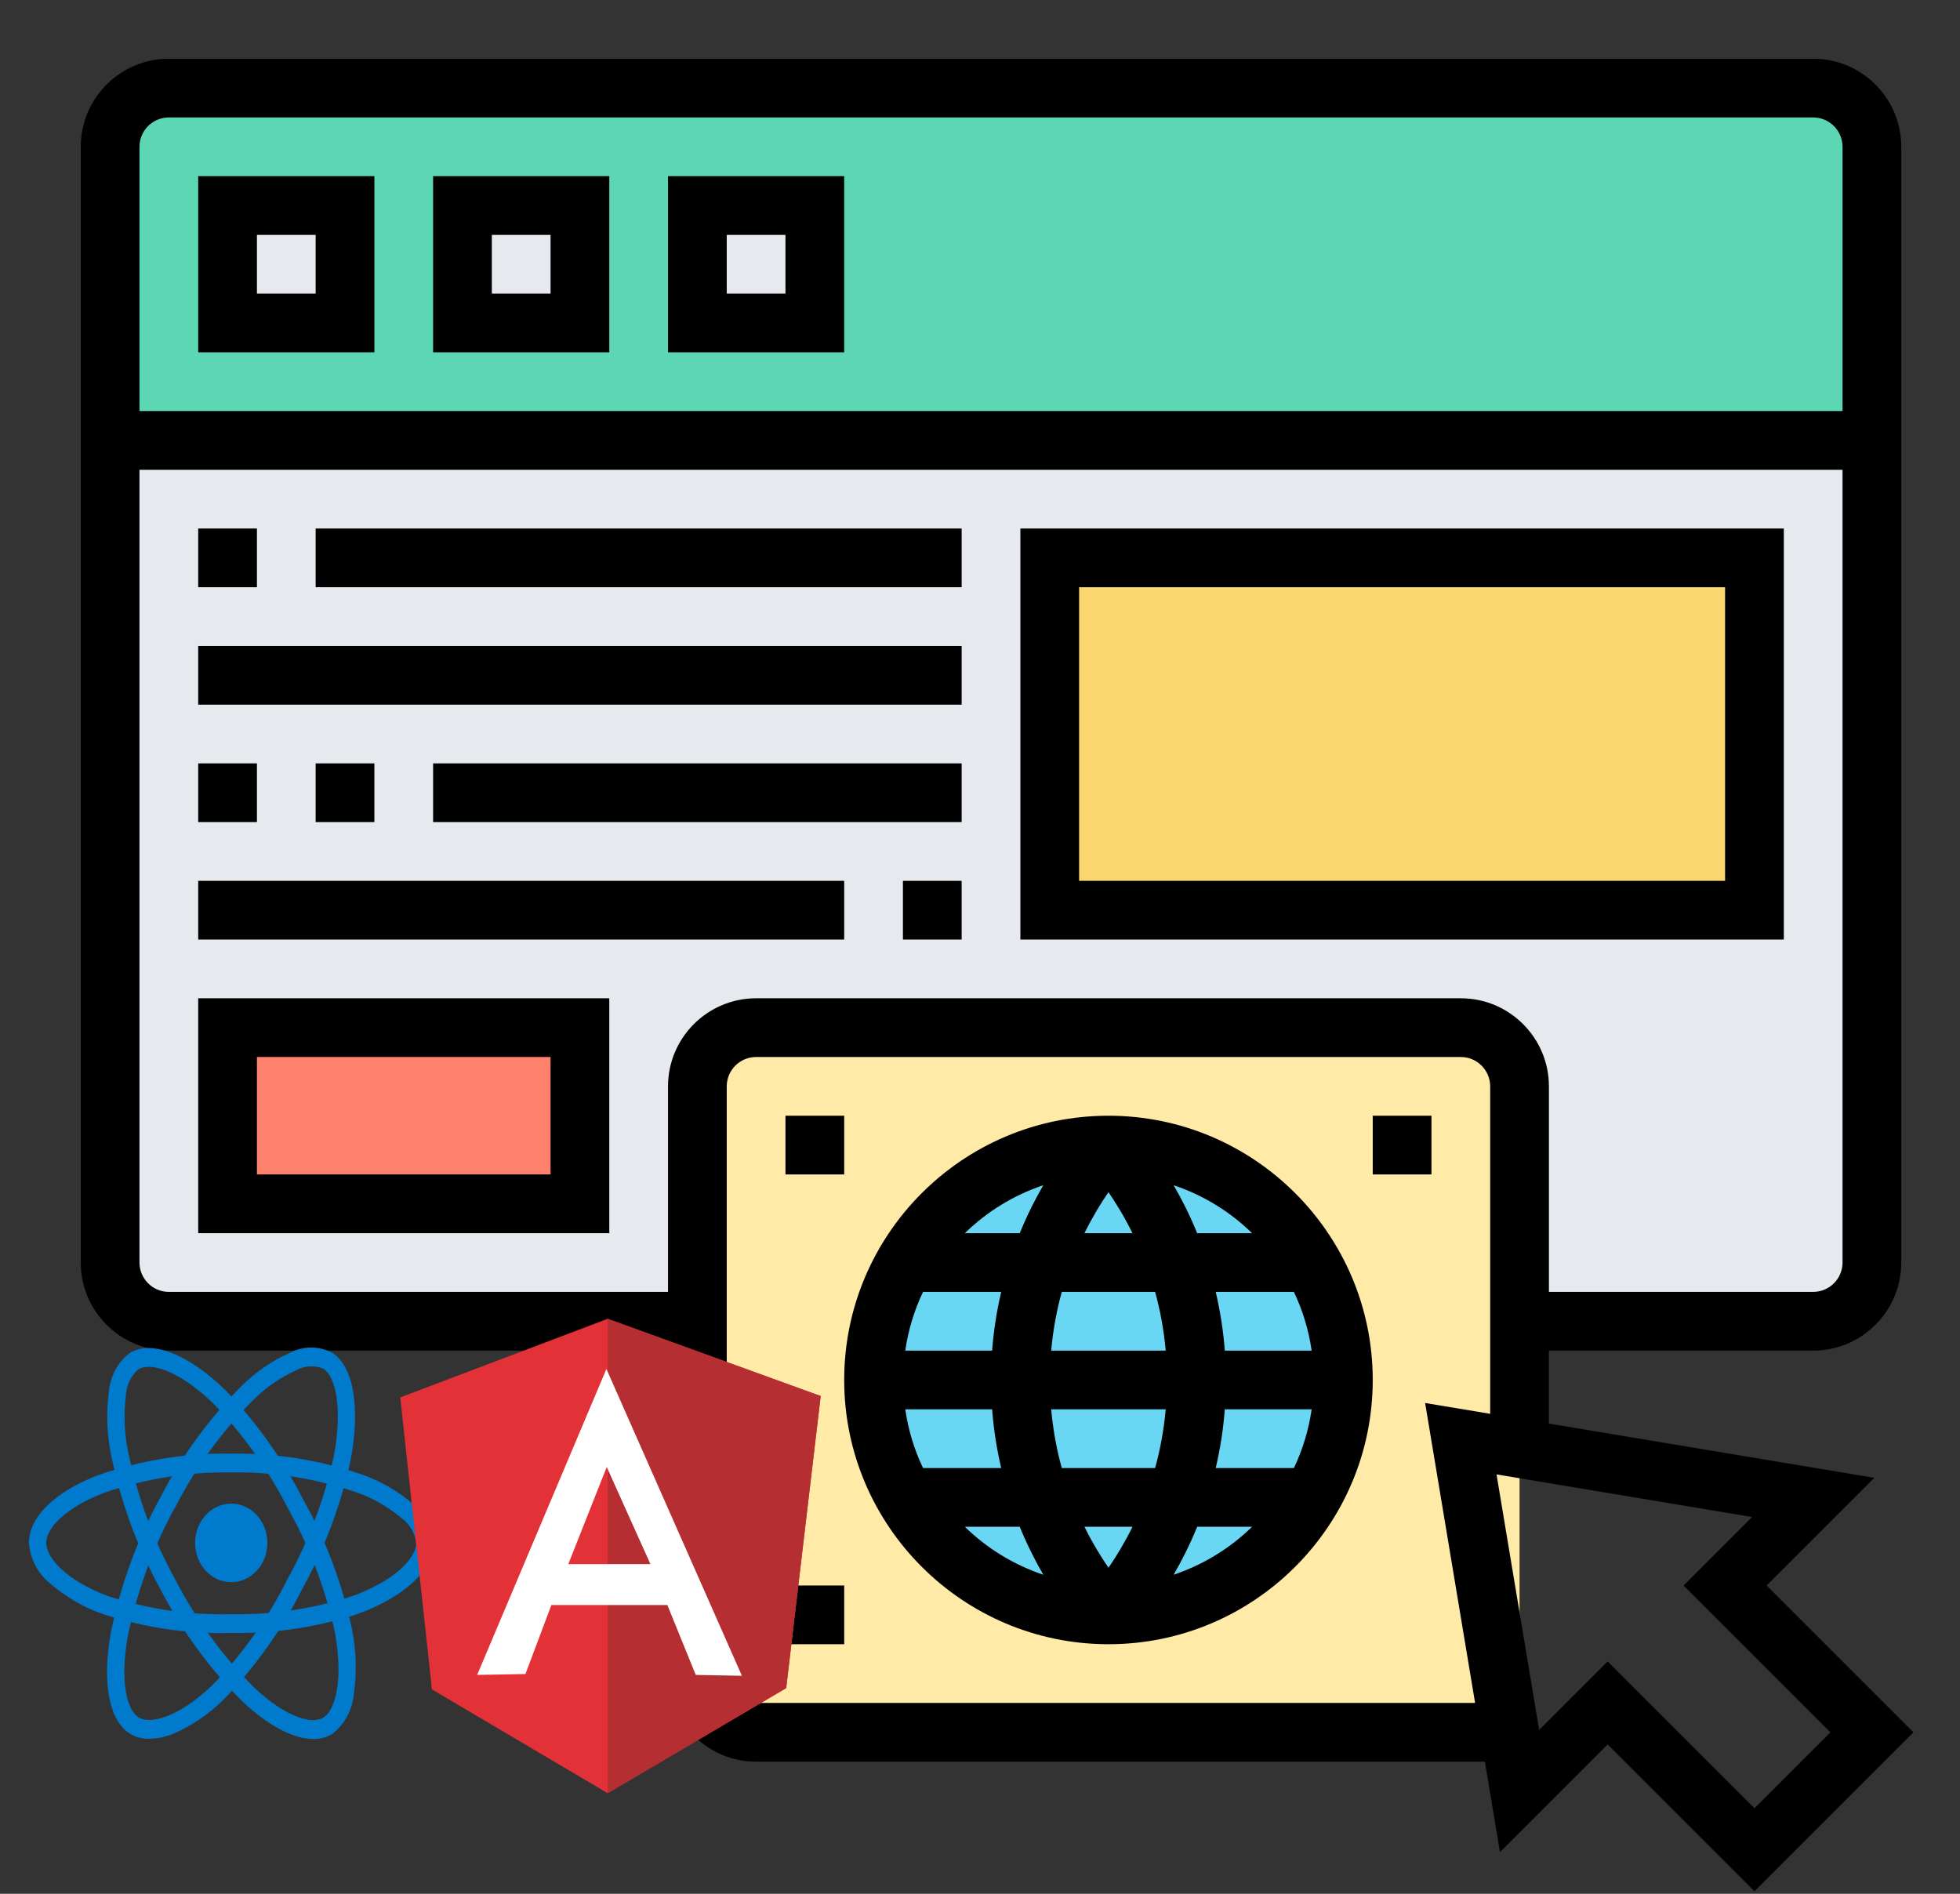 <svg width="534" height="516" viewBox="0 0 534 516" fill="none" xmlns="http://www.w3.org/2000/svg">
<rect x="0" y="0" width="534" height="516" fill="#333333" stroke="none"/>
<path d="M510 40V120H30V40C30 31.2 37.2 24 46 24H494C502.8 24 510 31.2 510 40Z" fill="#5CD6B3"/>
<path d="M494 360H46C37.16 360 30 352.84 30 344V120H510V344C510 352.84 502.84 360 494 360Z" fill="#E6E9ED"/>
<path d="M286 152H478V248H286V152Z" fill="#FCD770"/>
<path d="M62 280H158V328H62V280Z" fill="#FF826E"/>
<path d="M190 56H222V88H190V56Z" fill="#E6E9ED"/>
<path d="M126 56H158V88H126V56Z" fill="#E6E9ED"/>
<path d="M62 56H94V88H62V56Z" fill="#E6E9ED"/>
<path d="M398 280H206C197.2 280 190 287.2 190 296V360V456C190 464.8 197.2 472 206 472H414V296C414 287.2 406.8 280 398 280Z" fill="#FFEAA7"/>
<path d="M302 440C337.346 440 366 411.346 366 376C366 340.654 337.346 312 302 312C266.654 312 238 340.654 238 376C238 411.346 266.654 440 302 440Z" fill="#69D6F4"/>
<path d="M302 304C262.304 304 230 336.304 230 376C230 415.696 262.304 448 302 448C341.696 448 374 415.696 374 376C374 336.304 341.696 304 302 304ZM289.288 400C287.928 395.12 286.912 389.76 286.392 384H317.6C317.08 389.76 316.064 395.12 314.704 400H289.288ZM308.552 416C306.312 420.512 304.016 424.256 302.008 427.16C300 424.256 297.696 420.512 295.456 416H308.552ZM286.392 368C286.912 362.24 287.928 356.88 289.288 352H314.704C316.064 356.88 317.08 362.24 317.6 368H286.392ZM295.456 336C297.696 331.488 299.992 327.744 302 324.84C304.008 327.744 306.312 331.488 308.544 336H295.456ZM277.832 336H262.88C268.856 330.152 276.144 325.656 284.24 322.936C282.064 326.704 279.848 331.048 277.832 336ZM272.776 352C271.616 356.984 270.728 362.304 270.304 368H246.64C247.456 362.352 249.104 356.976 251.48 352H272.776ZM270.304 384C270.728 389.696 271.616 395.016 272.776 400H251.48C249.104 395.024 247.456 389.648 246.64 384H270.304ZM277.832 416C279.848 420.952 282.064 425.296 284.24 429.064C276.136 426.344 268.856 421.848 262.88 416H277.832ZM326.168 416H341.12C335.144 421.848 327.856 426.344 319.76 429.064C321.936 425.296 324.152 420.952 326.168 416ZM331.224 400C332.384 395.016 333.272 389.696 333.696 384H357.36C356.544 389.648 354.896 395.024 352.52 400H331.224ZM333.696 368C333.272 362.304 332.384 356.984 331.224 352H352.52C354.896 356.976 356.544 362.352 357.36 368H333.696ZM326.168 336C324.152 331.048 321.936 326.704 319.76 322.936C327.864 325.656 335.144 330.152 341.12 336H326.168Z" fill="black"/>
<path d="M481.312 432L510.648 402.664L422 387.888V368H494C507.232 368 518 357.232 518 344V40C518 26.768 507.232 16 494 16H46C32.768 16 22 26.768 22 40V344C22 357.232 32.768 368 46 368H182V456C182 469.232 192.768 480 206 480H404.56L408.664 504.648L438 475.312L478 515.312L521.312 472L481.312 432ZM46 32H494C498.408 32 502 35.592 502 40V112H38V40C38 35.592 41.592 32 46 32ZM46 352C41.592 352 38 348.408 38 344V128H502V344C502 348.408 498.408 352 494 352H422V296C422 282.768 411.232 272 398 272H206C192.768 272 182 282.768 182 296V352H46ZM206 464C201.592 464 198 460.408 198 456V296C198 291.592 201.592 288 206 288H398C402.408 288 406 291.592 406 296V385.224L388.272 382.272L401.888 464H206ZM438 452.688L419.336 471.352L407.728 401.728L477.352 413.336L458.688 432L498.688 472L478 492.688L438 452.688Z" fill="black"/>
<path d="M102 48H54V96H102V48ZM86 80H70V64H86V80Z" fill="black"/>
<path d="M166 48H118V96H166V48ZM150 80H134V64H150V80Z" fill="black"/>
<path d="M230 48H182V96H230V48ZM214 80H198V64H214V80Z" fill="black"/>
<path d="M486 144H278V256H486V144ZM470 240H294V160H470V240Z" fill="black"/>
<path d="M54 144H70V160H54V144Z" fill="black"/>
<path d="M86 144H262V160H86V144Z" fill="black"/>
<path d="M54 176H262V192H54V176Z" fill="black"/>
<path d="M54 208H70V224H54V208Z" fill="black"/>
<path d="M86 208H102V224H86V208Z" fill="black"/>
<path d="M118 208H262V224H118V208Z" fill="black"/>
<path d="M246 240H262V256H246V240Z" fill="black"/>
<path d="M54 240H230V256H54V240Z" fill="black"/>
<path d="M54 336H166V272H54V336ZM70 288H150V320H70V288Z" fill="black"/>
<path d="M214 304H230V320H214V304Z" fill="black"/>
<path d="M374 304H390V320H374V304Z" fill="black"/>
<path d="M214 432H230V448H214V432Z" fill="black"/>
<path d="M63 431.092C68.437 431.092 72.844 426.3 72.844 420.389C72.844 414.478 68.437 409.686 63 409.686C57.563 409.686 53.156 414.478 53.156 420.389C53.156 426.3 57.563 431.092 63 431.092Z" fill="#007ACC"/>
<path d="M63 444.929C51.168 445.24 39.366 443.506 28.035 439.791C22.801 437.987 17.919 435.145 13.636 431.409C12.001 430.132 10.64 428.486 9.646 426.584C8.652 424.682 8.047 422.569 7.875 420.389C7.875 413.312 15.025 406.376 27.003 401.838C38.638 397.817 50.793 395.868 63 396.067C75.044 395.884 87.037 397.798 98.524 401.735C103.565 403.483 108.282 406.187 112.455 409.724C114.061 410.941 115.402 412.527 116.382 414.37C117.362 416.213 117.957 418.268 118.125 420.389C118.125 427.744 110.132 435.198 97.256 439.83C86.144 443.423 74.591 445.143 63 444.929V444.929ZM63 401.187C51.322 401.018 39.693 402.87 28.551 406.676C17.526 410.859 12.584 416.578 12.584 420.376C12.584 424.349 17.896 430.595 29.559 434.932C40.399 438.468 51.686 440.114 63 439.808C74.09 440.024 85.144 438.393 95.78 434.971C107.888 430.608 113.4 424.353 113.4 420.389C113.201 419.028 112.745 417.727 112.061 416.568C111.376 415.409 110.478 414.417 109.423 413.654C105.689 410.517 101.476 408.12 96.977 406.573C85.987 402.822 74.517 401.003 63 401.187V401.187Z" fill="#007ACC"/>
<path d="M40.635 473.772C38.798 473.817 36.983 473.333 35.374 472.367C29.736 468.831 27.783 458.633 30.149 445.083C32.758 432.115 37.279 419.692 43.537 408.294C49.407 396.859 56.921 386.519 65.796 377.666C69.706 373.79 74.217 370.699 79.12 368.534C80.893 367.631 82.828 367.162 84.786 367.162C86.745 367.162 88.679 367.631 90.452 368.534C96.315 372.208 98.256 383.459 95.52 397.899C92.83 410.163 88.427 421.906 82.463 432.719C76.8 444.018 69.522 454.268 60.901 463.086C56.849 467.113 52.146 470.291 47.029 472.457C44.981 473.284 42.819 473.728 40.635 473.772V473.772ZM47.616 410.837C41.647 421.752 37.314 433.629 34.78 446.025C32.602 458.505 34.693 466.01 37.733 467.919C40.883 469.901 48.53 468.022 57.814 459.203C66.044 450.755 72.99 440.944 78.396 430.133C84.109 419.796 88.333 408.569 90.921 396.842C93.496 383.249 91.271 374.926 88.113 372.948C86.93 372.455 85.665 372.234 84.399 372.3C83.133 372.366 81.893 372.716 80.758 373.329C76.394 375.287 72.382 378.067 68.906 381.541C60.428 390.021 53.249 399.92 47.644 410.863L47.616 410.837Z" fill="#007ACC"/>
<path d="M85.353 473.827C80.018 473.827 73.241 470.317 66.185 463.719C57.156 454.785 49.514 444.323 43.557 432.736C37.378 421.495 32.892 409.251 30.271 396.469C29.135 390.846 28.924 385.048 29.649 379.344C29.817 377.229 30.41 375.179 31.385 373.339C32.361 371.499 33.696 369.915 35.296 368.697C41.151 365.011 51.085 368.8 61.224 378.587C69.653 387.244 76.81 397.256 82.447 408.273C88.622 419.251 93.154 431.227 95.874 443.751C97.06 449.581 97.243 455.599 96.414 461.502C96.216 463.678 95.588 465.783 94.573 467.671C93.558 469.559 92.179 471.186 90.531 472.44C88.949 473.394 87.162 473.872 85.353 473.827V473.827ZM47.632 430.159C53.347 441.232 60.646 451.245 69.257 459.823C78.112 468.108 85.137 469.889 88.157 467.958C91.307 465.967 93.63 457.841 91.236 444.693C88.613 432.736 84.266 421.304 78.356 410.824C72.977 400.28 66.145 390.693 58.098 382.397C48.553 373.184 40.812 371.124 37.658 373.111C36.675 373.979 35.868 375.06 35.289 376.285C34.71 377.51 34.37 378.852 34.292 380.226C33.666 385.313 33.87 390.479 34.894 395.489C37.415 407.713 41.717 419.419 47.636 430.167L47.632 430.159Z" fill="#007ACC"/>
<path d="M109.045 380.757L165.56 359.333L223.597 380.376L214.2 459.929L165.56 488.589L117.681 460.31L109.045 380.757Z" fill="#E23237"/>
<path d="M223.597 380.376L165.56 359.333V488.589L214.2 459.977L223.597 380.376V380.376Z" fill="#B52E31"/>
<path d="M165.216 373L130 456.362L143.155 456.124L150.226 437.318H181.817L189.558 456.362L202.132 456.6L165.216 373ZM165.305 399.708L177.208 426.178H154.834L165.305 399.708Z" fill="white"/>
</svg>
